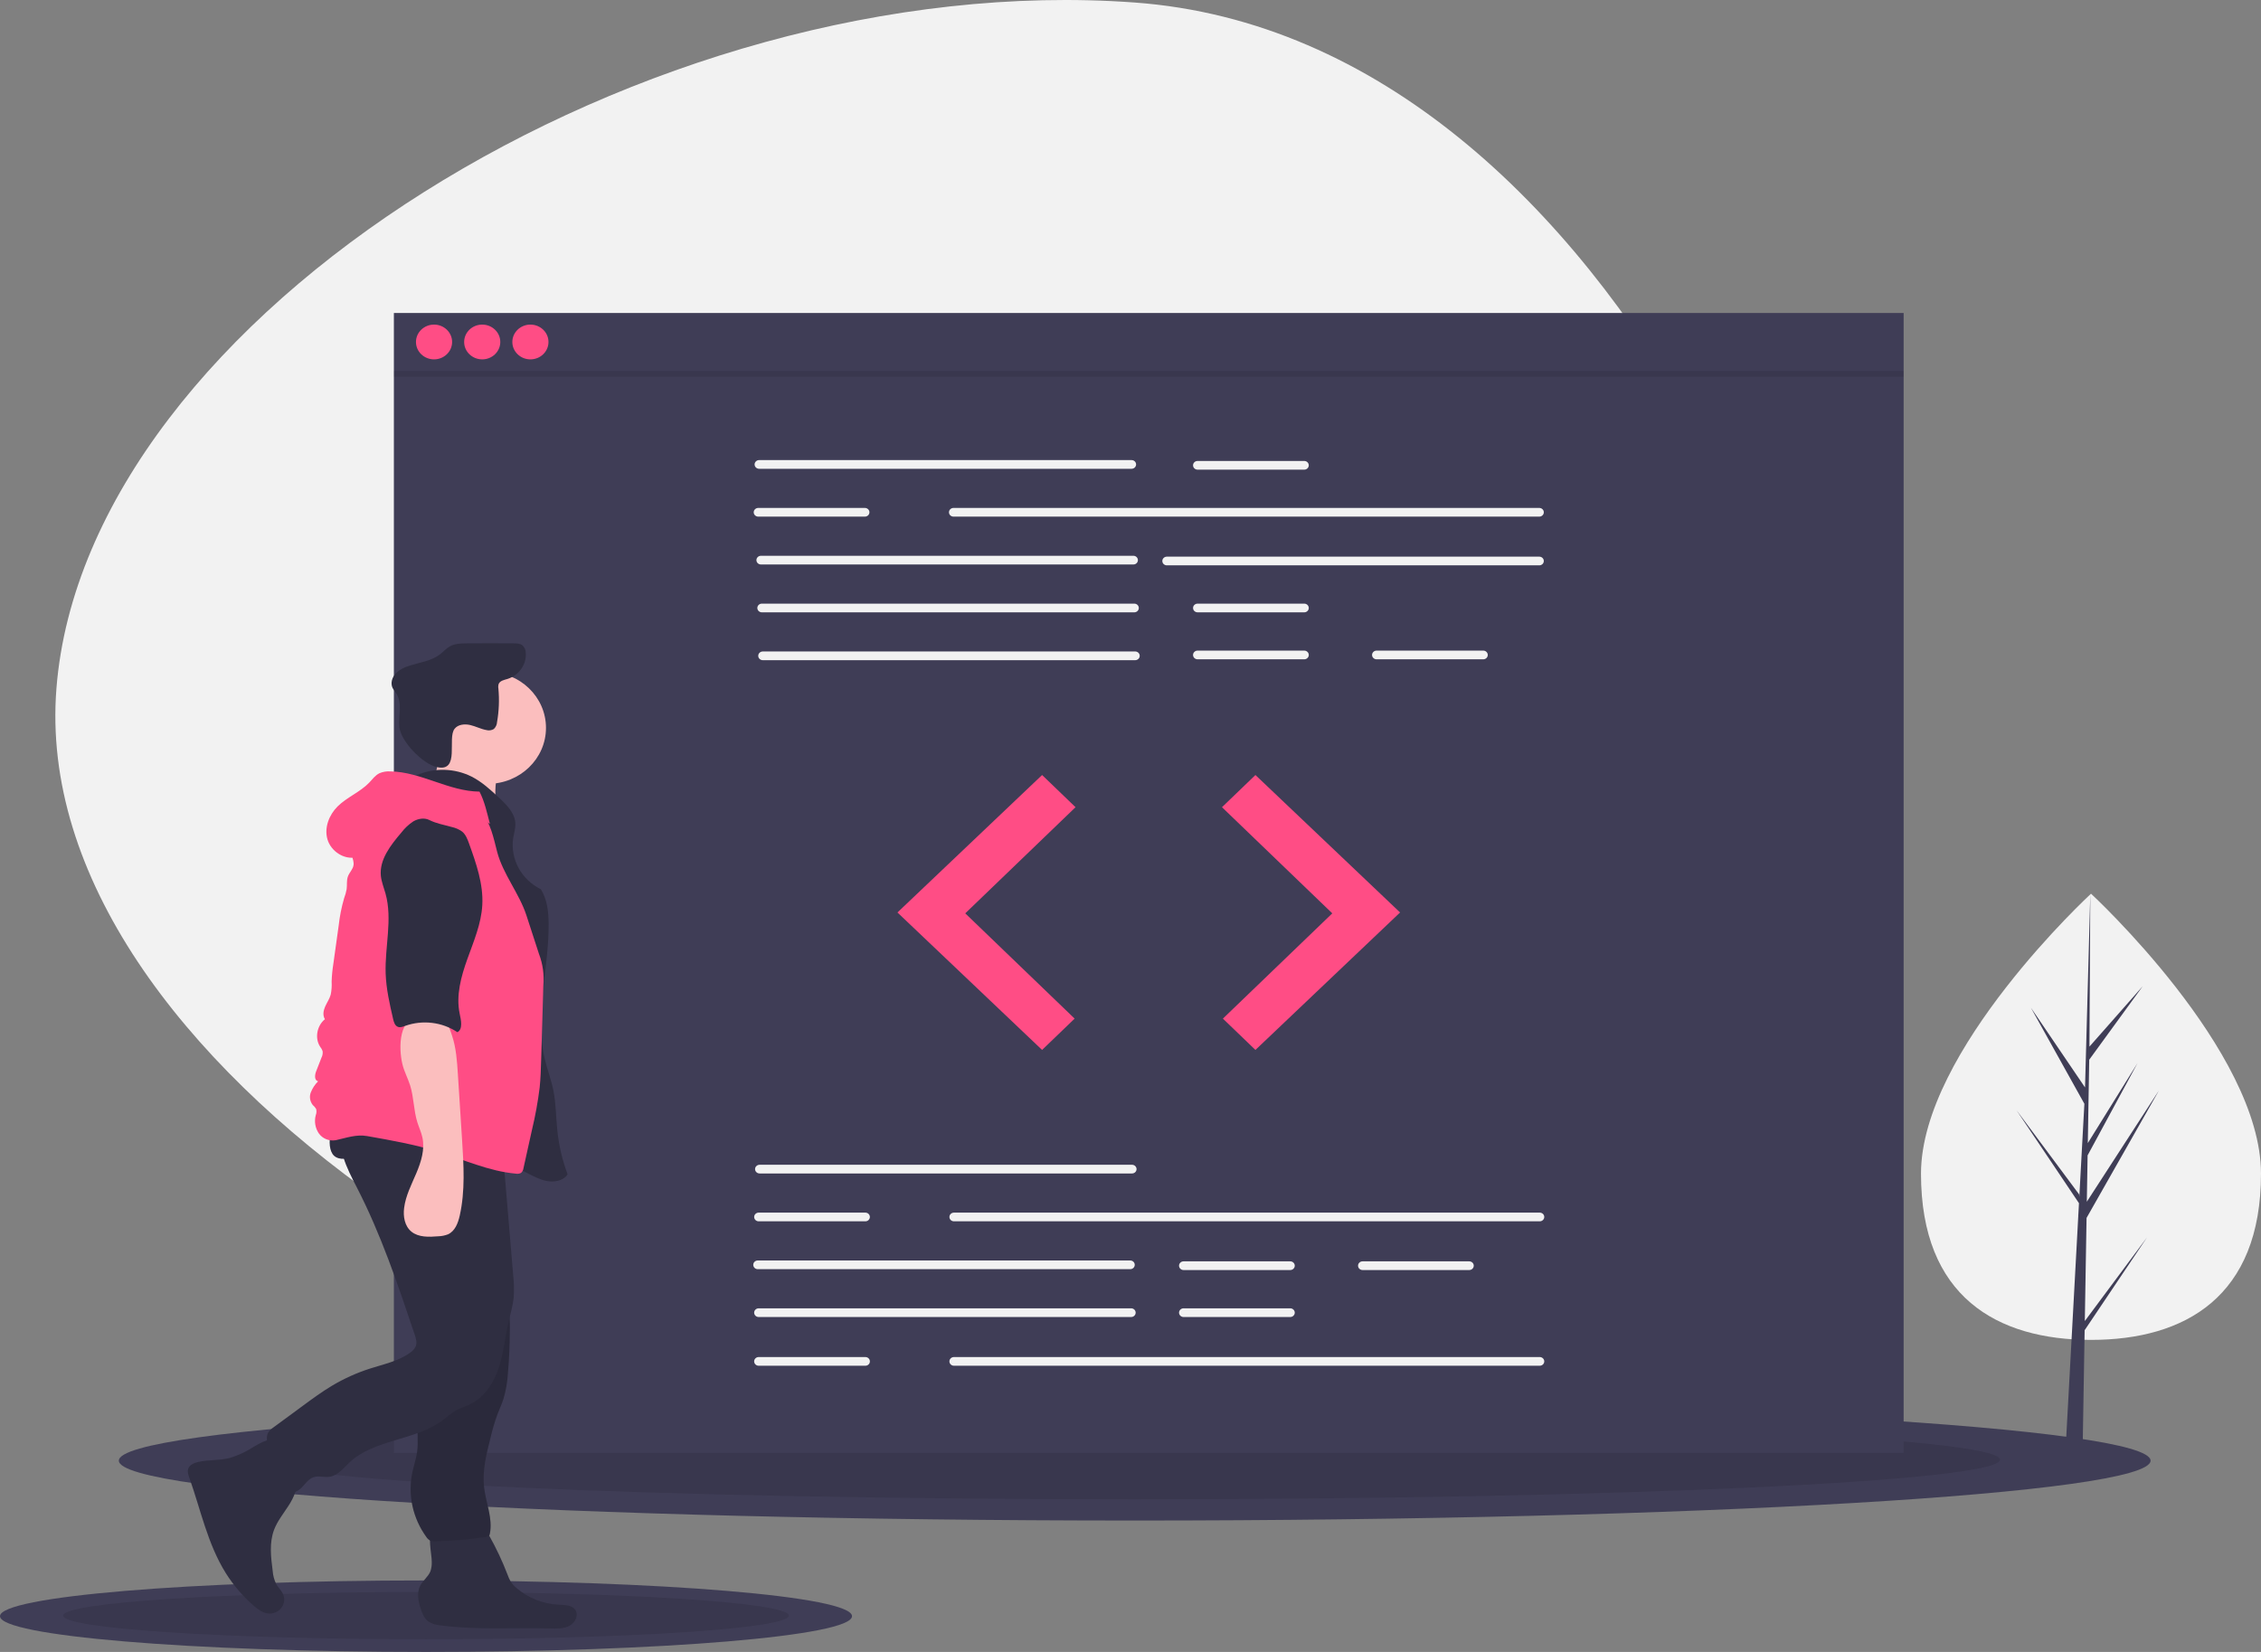 <svg width="130" height="95" viewBox="0 0 130 95" fill="none" xmlns="http://www.w3.org/2000/svg">
<rect x="0" y="0" width="130" height="95" fill="#808080" stroke="none"/>
<g clip-path="url(#clip0)">
<path d="M62.895 83.993C34.914 81.943 1.546 61.075 3.245 39.587C4.944 18.099 37.261 -1.905 65.242 0.145C93.223 2.195 109.33 42.352 107.631 63.84C105.932 85.328 90.876 86.043 62.895 83.993Z" fill="#F2F2F2"/>
<path d="M65.242 87.444C97.501 87.444 123.651 85.902 123.651 84C123.651 82.098 97.501 80.555 65.242 80.555C32.983 80.555 6.833 82.098 6.833 84C6.833 85.902 32.983 87.444 65.242 87.444Z" fill="#3F3D56"/>
<path opacity="0.1" d="M65.242 86.222C92.719 86.222 114.994 85.202 114.994 83.944C114.994 82.686 92.719 81.667 65.242 81.667C37.765 81.667 15.49 82.686 15.49 83.944C15.49 85.202 37.765 86.222 65.242 86.222Z" fill="black"/>
<path d="M24.494 95C38.022 95 48.988 94.08 48.988 92.944C48.988 91.809 38.022 90.889 24.494 90.889C10.966 90.889 0 91.809 0 92.944C0 94.08 10.966 95 24.494 95Z" fill="#3F3D56"/>
<path opacity="0.1" d="M24.494 94.271C36.017 94.271 45.358 93.662 45.358 92.911C45.358 92.161 36.017 91.552 24.494 91.552C12.972 91.552 3.631 92.161 3.631 92.911C3.631 93.662 12.972 94.271 24.494 94.271Z" fill="black"/>
<path d="M109.453 18H22.647V83.556H109.453V18Z" fill="#3F3D56"/>
<path d="M65.062 26.959H43.648C43.613 26.959 43.58 26.952 43.548 26.94C43.516 26.927 43.488 26.909 43.464 26.886C43.439 26.863 43.42 26.835 43.407 26.805C43.394 26.774 43.387 26.741 43.387 26.709C43.387 26.676 43.394 26.643 43.407 26.613C43.42 26.582 43.439 26.555 43.464 26.532C43.488 26.508 43.516 26.49 43.548 26.477C43.58 26.465 43.613 26.458 43.648 26.459H65.062C65.131 26.459 65.197 26.485 65.246 26.532C65.294 26.579 65.322 26.642 65.322 26.709C65.322 26.775 65.294 26.838 65.246 26.885C65.197 26.932 65.131 26.959 65.062 26.959V26.959Z" fill="#F2F2F2"/>
<path d="M88.504 29.71H54.823C54.754 29.71 54.688 29.684 54.639 29.637C54.59 29.59 54.563 29.527 54.563 29.46C54.563 29.394 54.59 29.33 54.639 29.284C54.688 29.237 54.754 29.21 54.823 29.21H88.504C88.539 29.21 88.572 29.217 88.604 29.229C88.635 29.242 88.664 29.26 88.688 29.284C88.712 29.307 88.731 29.334 88.745 29.365C88.758 29.395 88.764 29.427 88.764 29.46C88.764 29.493 88.758 29.526 88.745 29.556C88.731 29.587 88.712 29.614 88.688 29.637C88.664 29.66 88.635 29.679 88.604 29.692C88.572 29.704 88.539 29.71 88.504 29.71V29.71Z" fill="#F2F2F2"/>
<path d="M65.166 32.462H43.752C43.683 32.462 43.617 32.436 43.568 32.389C43.519 32.342 43.492 32.279 43.492 32.212C43.492 32.146 43.519 32.082 43.568 32.035C43.617 31.988 43.683 31.962 43.752 31.962H65.166C65.235 31.962 65.302 31.988 65.35 32.035C65.399 32.082 65.426 32.146 65.426 32.212C65.426 32.279 65.399 32.342 65.35 32.389C65.302 32.436 65.235 32.462 65.166 32.462V32.462Z" fill="#F2F2F2"/>
<path d="M88.504 32.512H67.09C67.021 32.512 66.955 32.486 66.906 32.439C66.857 32.392 66.83 32.328 66.83 32.262C66.83 32.196 66.857 32.132 66.906 32.085C66.955 32.038 67.021 32.012 67.09 32.012H88.504C88.573 32.012 88.639 32.038 88.688 32.085C88.737 32.132 88.764 32.196 88.764 32.262C88.764 32.328 88.737 32.392 88.688 32.439C88.639 32.486 88.573 32.512 88.504 32.512V32.512Z" fill="#F2F2F2"/>
<path d="M65.218 35.214H43.803C43.735 35.214 43.669 35.188 43.62 35.141C43.571 35.094 43.544 35.03 43.544 34.964C43.544 34.898 43.571 34.834 43.62 34.787C43.669 34.74 43.735 34.714 43.803 34.714H65.218C65.287 34.714 65.353 34.74 65.402 34.787C65.451 34.834 65.478 34.898 65.478 34.964C65.478 35.03 65.451 35.094 65.402 35.141C65.353 35.188 65.287 35.214 65.218 35.214V35.214Z" fill="#F2F2F2"/>
<path d="M65.27 37.966H43.855C43.787 37.966 43.721 37.939 43.672 37.892C43.623 37.846 43.596 37.782 43.596 37.716C43.596 37.649 43.623 37.586 43.672 37.539C43.721 37.492 43.787 37.465 43.855 37.465H65.27C65.339 37.465 65.405 37.492 65.454 37.539C65.503 37.586 65.53 37.649 65.53 37.716C65.53 37.782 65.503 37.846 65.454 37.892C65.405 37.939 65.339 37.966 65.27 37.966V37.966Z" fill="#F2F2F2"/>
<path d="M74.99 27.009H68.857C68.788 27.009 68.722 26.983 68.673 26.936C68.624 26.889 68.597 26.825 68.597 26.759C68.597 26.692 68.624 26.629 68.673 26.582C68.722 26.535 68.788 26.509 68.857 26.509H74.99C75.059 26.509 75.125 26.535 75.174 26.582C75.223 26.629 75.25 26.692 75.25 26.759C75.25 26.825 75.223 26.889 75.174 26.936C75.125 26.983 75.059 27.009 74.99 27.009V27.009Z" fill="#F2F2F2"/>
<path d="M74.99 35.214H68.857C68.788 35.214 68.722 35.188 68.673 35.141C68.624 35.094 68.597 35.03 68.597 34.964C68.597 34.898 68.624 34.834 68.673 34.787C68.722 34.74 68.788 34.714 68.857 34.714H74.99C75.059 34.714 75.125 34.74 75.174 34.787C75.223 34.834 75.25 34.898 75.25 34.964C75.25 35.03 75.223 35.094 75.174 35.141C75.125 35.188 75.059 35.214 74.99 35.214V35.214Z" fill="#F2F2F2"/>
<path d="M74.99 37.916H68.857C68.823 37.916 68.789 37.909 68.757 37.897C68.726 37.884 68.697 37.866 68.673 37.843C68.649 37.819 68.629 37.792 68.616 37.761C68.603 37.731 68.596 37.699 68.596 37.666C68.596 37.633 68.603 37.6 68.616 37.57C68.629 37.539 68.649 37.512 68.673 37.489C68.697 37.465 68.726 37.447 68.757 37.434C68.789 37.422 68.823 37.415 68.857 37.415H74.99C75.024 37.415 75.058 37.422 75.09 37.434C75.121 37.447 75.15 37.465 75.174 37.489C75.199 37.512 75.218 37.539 75.231 37.57C75.244 37.6 75.251 37.633 75.251 37.666C75.251 37.699 75.244 37.731 75.231 37.761C75.218 37.792 75.199 37.819 75.174 37.843C75.15 37.866 75.121 37.884 75.09 37.897C75.058 37.909 75.024 37.916 74.99 37.916V37.916Z" fill="#F2F2F2"/>
<path d="M85.282 37.916H79.148C79.08 37.916 79.014 37.889 78.965 37.842C78.916 37.795 78.889 37.732 78.889 37.666C78.889 37.599 78.916 37.536 78.965 37.489C79.014 37.442 79.08 37.416 79.148 37.415H85.282C85.316 37.415 85.35 37.422 85.381 37.434C85.413 37.447 85.442 37.465 85.466 37.489C85.49 37.512 85.509 37.539 85.522 37.57C85.535 37.6 85.542 37.633 85.542 37.666C85.542 37.699 85.535 37.731 85.522 37.761C85.509 37.792 85.49 37.819 85.466 37.843C85.442 37.866 85.413 37.884 85.381 37.897C85.35 37.909 85.316 37.916 85.282 37.916V37.916Z" fill="#F2F2F2"/>
<path d="M49.729 29.71H43.596C43.527 29.71 43.461 29.684 43.412 29.637C43.363 29.59 43.336 29.527 43.336 29.46C43.336 29.394 43.363 29.33 43.412 29.284C43.461 29.237 43.527 29.21 43.596 29.21H49.729C49.798 29.21 49.864 29.237 49.913 29.284C49.962 29.33 49.989 29.394 49.989 29.46C49.989 29.527 49.962 29.59 49.913 29.637C49.864 29.684 49.798 29.71 49.729 29.71V29.71Z" fill="#F2F2F2"/>
<path d="M65.088 67.484H43.674C43.605 67.484 43.539 67.458 43.49 67.411C43.441 67.364 43.414 67.301 43.414 67.234C43.414 67.168 43.441 67.104 43.49 67.058C43.539 67.01 43.605 66.984 43.674 66.984H65.088C65.157 66.984 65.224 67.01 65.272 67.058C65.321 67.104 65.348 67.168 65.348 67.234C65.348 67.301 65.321 67.364 65.272 67.411C65.224 67.458 65.157 67.484 65.088 67.484Z" fill="#F2F2F2"/>
<path d="M64.984 72.988H43.57C43.501 72.988 43.435 72.962 43.386 72.915C43.337 72.868 43.31 72.804 43.31 72.738C43.31 72.671 43.337 72.608 43.386 72.561C43.435 72.514 43.501 72.488 43.57 72.488H64.984C65.053 72.488 65.12 72.514 65.168 72.561C65.217 72.608 65.244 72.671 65.244 72.738C65.244 72.804 65.217 72.868 65.168 72.915C65.12 72.962 65.053 72.988 64.984 72.988Z" fill="#F2F2F2"/>
<path d="M65.037 75.74H43.622C43.587 75.74 43.554 75.733 43.522 75.721C43.49 75.708 43.462 75.69 43.438 75.667C43.413 75.643 43.394 75.616 43.381 75.585C43.368 75.555 43.361 75.522 43.361 75.49C43.361 75.457 43.368 75.424 43.381 75.394C43.394 75.363 43.413 75.336 43.438 75.312C43.462 75.289 43.49 75.271 43.522 75.258C43.554 75.246 43.587 75.239 43.622 75.239H65.037C65.071 75.239 65.105 75.246 65.136 75.258C65.168 75.271 65.196 75.289 65.221 75.312C65.245 75.336 65.264 75.363 65.277 75.394C65.29 75.424 65.297 75.457 65.297 75.49C65.297 75.522 65.29 75.555 65.277 75.585C65.264 75.616 65.245 75.643 65.221 75.667C65.196 75.69 65.168 75.708 65.136 75.721C65.105 75.733 65.071 75.74 65.037 75.74V75.74Z" fill="#F2F2F2"/>
<path d="M74.185 73.038H68.051C67.982 73.038 67.916 73.012 67.867 72.965C67.819 72.918 67.791 72.854 67.791 72.788C67.791 72.722 67.819 72.658 67.867 72.611C67.916 72.564 67.982 72.538 68.051 72.538H74.185C74.254 72.538 74.32 72.564 74.368 72.611C74.417 72.658 74.445 72.722 74.445 72.788C74.445 72.854 74.417 72.918 74.368 72.965C74.32 73.012 74.254 73.038 74.185 73.038Z" fill="#F2F2F2"/>
<path d="M74.185 75.74H68.051C67.982 75.74 67.916 75.713 67.867 75.666C67.819 75.62 67.791 75.556 67.791 75.49C67.791 75.423 67.819 75.36 67.867 75.313C67.916 75.266 67.982 75.239 68.051 75.239H74.185C74.254 75.239 74.32 75.266 74.368 75.313C74.417 75.36 74.445 75.423 74.445 75.49C74.445 75.556 74.417 75.62 74.368 75.666C74.32 75.713 74.254 75.74 74.185 75.74V75.74Z" fill="#F2F2F2"/>
<path d="M84.476 73.038H78.343C78.274 73.038 78.208 73.012 78.159 72.965C78.11 72.918 78.083 72.854 78.083 72.788C78.083 72.722 78.11 72.658 78.159 72.611C78.208 72.564 78.274 72.538 78.343 72.538H84.476C84.545 72.538 84.611 72.564 84.66 72.611C84.709 72.658 84.736 72.722 84.736 72.788C84.736 72.854 84.709 72.918 84.66 72.965C84.611 73.012 84.545 73.038 84.476 73.038V73.038Z" fill="#F2F2F2"/>
<path d="M88.531 70.236H54.849C54.78 70.236 54.714 70.21 54.665 70.163C54.616 70.116 54.589 70.052 54.589 69.986C54.589 69.92 54.616 69.856 54.665 69.809C54.714 69.762 54.78 69.736 54.849 69.736H88.531C88.599 69.736 88.665 69.762 88.714 69.809C88.763 69.856 88.79 69.92 88.79 69.986C88.79 70.052 88.763 70.116 88.714 70.163C88.665 70.21 88.599 70.236 88.531 70.236V70.236Z" fill="#F2F2F2"/>
<path d="M49.755 70.236H43.622C43.553 70.236 43.487 70.21 43.438 70.163C43.389 70.116 43.362 70.052 43.362 69.986C43.362 69.92 43.389 69.856 43.438 69.809C43.487 69.762 43.553 69.736 43.622 69.736H49.755C49.824 69.736 49.89 69.762 49.939 69.809C49.987 69.856 50.015 69.92 50.015 69.986C50.015 70.052 49.987 70.116 49.939 70.163C49.89 70.21 49.824 70.236 49.755 70.236V70.236Z" fill="#F2F2F2"/>
<path d="M88.531 78.541H54.849C54.815 78.542 54.781 78.535 54.749 78.523C54.718 78.51 54.689 78.492 54.665 78.468C54.641 78.445 54.621 78.418 54.608 78.387C54.595 78.357 54.588 78.324 54.588 78.291C54.588 78.258 54.595 78.226 54.608 78.195C54.621 78.165 54.641 78.138 54.665 78.114C54.689 78.091 54.718 78.073 54.749 78.06C54.781 78.048 54.815 78.041 54.849 78.041H88.531C88.599 78.041 88.665 78.068 88.714 78.115C88.763 78.161 88.79 78.225 88.79 78.291C88.79 78.358 88.763 78.421 88.714 78.468C88.665 78.515 88.599 78.541 88.531 78.541V78.541Z" fill="#F2F2F2"/>
<path d="M49.755 78.541H43.622C43.587 78.542 43.554 78.535 43.522 78.523C43.49 78.51 43.462 78.492 43.438 78.468C43.413 78.445 43.394 78.418 43.381 78.387C43.368 78.357 43.361 78.324 43.361 78.291C43.361 78.258 43.368 78.226 43.381 78.195C43.394 78.165 43.413 78.138 43.438 78.114C43.462 78.091 43.49 78.073 43.522 78.06C43.554 78.048 43.587 78.041 43.622 78.041H49.755C49.789 78.041 49.823 78.048 49.855 78.06C49.886 78.073 49.915 78.091 49.939 78.114C49.963 78.138 49.983 78.165 49.996 78.195C50.009 78.226 50.015 78.258 50.015 78.291C50.015 78.324 50.009 78.357 49.996 78.387C49.983 78.418 49.963 78.445 49.939 78.468C49.915 78.492 49.886 78.51 49.855 78.523C49.823 78.535 49.789 78.542 49.755 78.541Z" fill="#F2F2F2"/>
<path d="M59.917 44.57L51.6 52.475L59.917 60.38L61.788 58.579L55.499 52.525L61.84 46.421L59.917 44.57Z" fill="#FF4D85"/>
<path d="M72.183 44.57L80.5 52.475L72.183 60.38L70.312 58.579L76.602 52.525L70.26 46.421L72.183 44.57Z" fill="#FF4D85"/>
<path d="M24.956 20.667C25.53 20.667 25.995 20.219 25.995 19.667C25.995 19.114 25.53 18.667 24.956 18.667C24.382 18.667 23.917 19.114 23.917 19.667C23.917 20.219 24.382 20.667 24.956 20.667Z" fill="#FF4D85"/>
<path d="M27.726 20.667C28.3 20.667 28.765 20.219 28.765 19.667C28.765 19.114 28.3 18.667 27.726 18.667C27.152 18.667 26.687 19.114 26.687 19.667C26.687 20.219 27.152 20.667 27.726 20.667Z" fill="#FF4D85"/>
<path d="M30.497 20.667C31.07 20.667 31.536 20.219 31.536 19.667C31.536 19.114 31.07 18.667 30.497 18.667C29.923 18.667 29.458 19.114 29.458 19.667C29.458 20.219 29.923 20.667 30.497 20.667Z" fill="#FF4D85"/>
<path opacity="0.1" d="M109.453 21.333H22.647V21.667H109.453V21.333Z" fill="black"/>
<path d="M130 67.495C130 74.581 125.624 77.055 120.226 77.055C114.827 77.055 110.451 74.581 110.451 67.495C110.451 60.409 120.226 51.395 120.226 51.395C120.226 51.395 130 60.409 130 67.495Z" fill="#F2F2F2"/>
<path d="M119.87 75.971L119.97 70.041L124.136 62.704L119.985 69.11L120.03 66.444L122.901 61.136L120.042 65.738L120.123 60.943L123.198 56.717L120.136 60.189L120.186 51.395L119.869 63.036L119.895 62.556L116.769 57.95L119.845 63.478L119.553 68.834L119.545 68.691L115.941 63.845L119.534 69.194L119.497 69.863L119.491 69.874L119.494 69.929L118.755 83.517H119.742L119.86 76.498L123.445 71.162L119.87 75.971Z" fill="#3F3D56"/>
<path d="M14.155 83.455C13.855 83.615 13.538 83.746 13.211 83.844C12.624 83.998 11.998 83.941 11.405 84.073C11.163 84.127 10.899 84.24 10.822 84.467C10.765 84.634 10.827 84.815 10.886 84.981C11.54 86.828 11.935 88.788 12.978 90.461C13.417 91.163 13.961 91.8 14.593 92.349C14.831 92.554 15.1 92.756 15.417 92.788C15.563 92.803 15.711 92.78 15.846 92.723C15.98 92.665 16.096 92.574 16.183 92.459C16.269 92.345 16.322 92.21 16.337 92.069C16.352 91.928 16.328 91.786 16.268 91.657C16.174 91.457 16 91.302 15.888 91.11C15.767 90.867 15.695 90.603 15.678 90.334C15.575 89.544 15.476 88.718 15.76 87.971C15.951 87.469 16.301 87.042 16.592 86.588C16.883 86.134 17.125 85.613 17.061 85.083C17.016 84.721 16.833 84.39 16.639 84.077C16.445 83.763 16.062 82.921 15.672 82.816C15.267 82.707 14.508 83.281 14.155 83.455Z" fill="#2F2E41"/>
<path d="M24.825 89.833C24.831 90.012 24.805 90.19 24.748 90.361C24.626 90.671 24.323 90.883 24.167 91.179C23.949 91.59 24.048 92.087 24.192 92.527C24.282 92.803 24.401 93.09 24.644 93.261C24.851 93.385 25.087 93.458 25.331 93.473C27.413 93.75 29.528 93.591 31.629 93.649C32.012 93.66 32.417 93.673 32.751 93.493C33.086 93.312 33.292 92.86 33.065 92.563C32.861 92.296 32.457 92.299 32.114 92.283C31.219 92.239 30.367 91.901 29.699 91.326C29.568 91.218 29.454 91.091 29.361 90.951C29.289 90.826 29.23 90.695 29.184 90.56C28.889 89.792 28.539 89.045 28.135 88.325C28.022 88.123 27.894 87.913 27.684 87.805C27.531 87.738 27.364 87.703 27.195 87.702C26.671 87.669 25.315 87.498 24.91 87.89C24.536 88.252 24.833 89.373 24.825 89.833Z" fill="#2F2E41"/>
<path d="M28.047 45.077C29.894 45.077 31.392 43.636 31.392 41.858C31.392 40.08 29.894 38.638 28.047 38.638C26.2 38.638 24.702 40.08 24.702 41.858C24.702 43.636 26.2 45.077 28.047 45.077Z" fill="#FBBEBE"/>
<path d="M25.026 44.516C24.828 45.029 24.49 45.51 23.999 45.786L28.625 46.694C28.457 46.045 28.435 45.368 28.56 44.709C28.606 44.55 28.616 44.383 28.588 44.219C28.501 43.896 28.123 43.741 27.785 43.666C26.941 43.481 26.194 43.382 25.41 43.023C25.17 43.418 25.203 44.061 25.026 44.516Z" fill="#FBBEBE"/>
<path d="M23.96 44.581C24.458 44.364 25 44.258 25.546 44.272C26.092 44.286 26.628 44.419 27.113 44.66C27.706 44.961 28.198 45.415 28.68 45.863C29.125 46.276 29.599 46.749 29.631 47.343C29.646 47.631 29.553 47.912 29.506 48.197C29.421 48.785 29.529 49.384 29.814 49.911C30.099 50.438 30.547 50.867 31.096 51.138C31.464 51.727 31.54 52.441 31.545 53.128C31.567 55.732 30.713 58.368 31.322 60.905C31.465 61.501 31.687 62.078 31.811 62.678C31.971 63.455 31.963 64.253 32.047 65.041C32.138 65.894 32.336 66.734 32.637 67.54C32.436 67.849 32.017 67.967 31.639 67.942C31.262 67.917 30.909 67.759 30.573 67.594C28.942 66.79 27.449 65.732 25.761 65.049C24.643 64.598 23.453 64.316 22.37 63.795C21.286 63.273 20.278 62.446 19.947 61.324C19.803 60.839 19.794 60.328 19.787 59.824C19.754 57.7 19.723 55.553 20.203 53.48C20.627 51.652 21.443 49.903 21.621 48.038C21.679 47.431 21.681 46.781 22.033 46.274C22.531 45.558 23.607 45.372 23.96 44.581Z" fill="#2F2E41"/>
<path d="M26.145 41.903C26.342 41.656 26.722 41.622 27.037 41.695C27.352 41.769 27.642 41.925 27.96 41.984C28.032 42.004 28.108 42.009 28.182 41.999C28.257 41.989 28.328 41.964 28.392 41.926C28.503 41.82 28.57 41.679 28.578 41.529C28.69 40.891 28.716 40.242 28.656 39.598C28.639 39.507 28.646 39.414 28.674 39.327C28.753 39.144 28.993 39.101 29.189 39.042C29.513 38.937 29.791 38.731 29.979 38.457C30.168 38.182 30.256 37.855 30.23 37.528C30.225 37.37 30.156 37.221 30.038 37.112C29.903 37.005 29.713 36.999 29.538 36.998C28.639 36.991 27.74 36.991 26.841 36.998C26.508 37.001 26.158 37.009 25.87 37.169C25.657 37.287 25.498 37.477 25.306 37.625C24.807 38.013 24.132 38.092 23.524 38.291C23.227 38.372 22.958 38.527 22.743 38.739C22.541 38.962 22.444 39.292 22.571 39.561C22.636 39.673 22.709 39.781 22.788 39.883C23.147 40.435 22.908 41.15 22.962 41.799C23.029 42.609 24.274 43.922 25.118 44.114C26.481 44.423 25.693 42.435 26.145 41.903Z" fill="#2F2E41"/>
<path d="M24.256 77.409C24.342 78.001 24.453 78.594 24.423 79.19C24.382 80.023 24.07 80.825 24.012 81.657C23.969 82.278 24.069 82.906 23.979 83.522C23.922 83.917 23.788 84.298 23.705 84.689C23.574 85.325 23.578 85.98 23.716 86.616C23.855 87.251 24.125 87.852 24.51 88.385C24.567 88.476 24.648 88.551 24.744 88.603C24.836 88.635 24.935 88.648 25.033 88.639C26.007 88.62 26.978 88.535 27.939 88.385C28.009 88.382 28.076 88.354 28.125 88.306C28.147 88.274 28.161 88.238 28.166 88.2C28.344 87.318 27.938 86.434 27.834 85.541C27.724 84.588 27.962 83.633 28.198 82.701C28.305 82.241 28.438 81.787 28.598 81.342C28.712 81.042 28.85 80.751 28.948 80.446C29.088 79.968 29.174 79.476 29.203 78.979C29.271 78.196 29.308 77.411 29.312 76.624C29.335 75.878 29.27 75.132 29.119 74.4C28.903 73.474 28.459 72.614 28.019 71.764C27.783 71.818 27.562 71.919 27.37 72.061C26.803 72.414 26.211 72.729 25.598 73.003C25.187 73.187 24.384 73.318 24.122 73.701C23.865 74.079 24.031 74.851 24.051 75.269C24.084 75.985 24.153 76.698 24.256 77.409Z" fill="#2F2E41"/>
<path opacity="0.1" d="M24.256 77.409C24.342 78.001 24.453 78.594 24.423 79.19C24.382 80.023 24.07 80.825 24.012 81.657C23.969 82.278 24.069 82.906 23.979 83.522C23.922 83.917 23.788 84.298 23.705 84.689C23.574 85.325 23.578 85.98 23.716 86.616C23.855 87.251 24.125 87.852 24.51 88.385C24.567 88.476 24.648 88.551 24.744 88.603C24.836 88.635 24.935 88.648 25.033 88.639C26.007 88.62 26.978 88.535 27.939 88.385C28.009 88.382 28.076 88.354 28.125 88.306C28.147 88.274 28.161 88.238 28.166 88.2C28.344 87.318 27.938 86.434 27.834 85.541C27.724 84.588 27.962 83.633 28.198 82.701C28.305 82.241 28.438 81.787 28.598 81.342C28.712 81.042 28.85 80.751 28.948 80.446C29.088 79.968 29.174 79.476 29.203 78.979C29.271 78.196 29.308 77.411 29.312 76.624C29.335 75.878 29.27 75.132 29.119 74.4C28.903 73.474 28.459 72.614 28.019 71.764C27.783 71.818 27.562 71.919 27.37 72.061C26.803 72.414 26.211 72.729 25.598 73.003C25.187 73.187 24.384 73.318 24.122 73.701C23.865 74.079 24.031 74.851 24.051 75.269C24.084 75.985 24.153 76.698 24.256 77.409Z" fill="black"/>
<path d="M19.735 64.78C19.29 65.931 19.943 67.175 20.511 68.275C21.908 70.984 22.878 73.875 23.844 76.754C23.916 76.97 23.988 77.205 23.907 77.418C23.838 77.569 23.725 77.698 23.582 77.79C22.916 78.276 22.069 78.45 21.276 78.704C20.51 78.95 19.776 79.281 19.089 79.691C18.515 80.034 17.977 80.429 17.44 80.824L15.73 82.081C15.619 82.153 15.523 82.243 15.444 82.347C15.279 82.596 15.347 82.921 15.429 83.206C15.646 83.959 15.926 84.695 16.266 85.405C16.322 85.561 16.428 85.695 16.57 85.788C16.836 85.926 17.163 85.743 17.367 85.527C17.57 85.311 17.747 85.043 18.034 84.95C18.321 84.858 18.637 84.97 18.936 84.929C19.421 84.864 19.743 84.434 20.092 84.104C21.52 82.756 23.903 82.854 25.473 81.662C25.7 81.467 25.94 81.286 26.192 81.121C26.457 80.97 26.759 80.887 27.034 80.754C27.872 80.348 28.398 79.508 28.68 78.648C28.962 77.787 29.043 76.878 29.246 75.996C29.35 75.541 29.488 75.09 29.535 74.626C29.565 74.193 29.555 73.76 29.506 73.329L28.939 66.583C28.893 66.034 28.847 65.484 28.757 64.94C27.075 64.998 25.393 65.063 23.71 65.082C22.37 65.097 21.006 65.187 19.735 64.78Z" fill="#2F2E41"/>
<path d="M19.116 66.358C19.344 66.711 19.9 66.704 20.282 66.51C20.665 66.317 20.962 65.991 21.346 65.799C21.861 65.541 22.471 65.551 23.051 65.566C23.971 65.591 24.901 65.618 25.785 65.86C26.7 66.111 27.591 66.594 28.537 66.498C28.701 66.481 28.881 66.436 28.971 66.302C29.023 66.205 29.048 66.096 29.042 65.987L29.073 65.191C29.092 65.053 29.07 64.914 29.008 64.788C28.928 64.684 28.819 64.604 28.694 64.557C27.348 63.93 25.812 63.813 24.317 63.764C23.558 63.739 22.797 63.728 22.037 63.733C21.391 63.737 20.616 63.647 19.989 63.813C19.147 64.035 18.689 65.697 19.116 66.358Z" fill="#2F2E41"/>
<path d="M27.57 45.525C25.806 45.51 24.207 44.389 22.443 44.362C22.23 44.348 22.017 44.383 21.821 44.465C21.575 44.584 21.413 44.815 21.227 45.01C20.705 45.553 19.95 45.843 19.414 46.374C18.912 46.872 18.632 47.613 18.831 48.28C19.029 48.947 19.778 49.459 20.479 49.298C20.762 48.418 21.345 47.655 22.134 47.134C22.544 46.88 22.977 46.662 23.427 46.48C24.22 46.135 25.107 45.782 25.934 46.041C26.239 46.152 26.527 46.303 26.79 46.49L28.169 47.383C28.009 46.772 27.864 46.088 27.57 45.525Z" fill="#FF4D85"/>
<path d="M20.276 48.708C20.041 48.989 20.379 49.397 20.327 49.754C20.293 49.991 20.09 50.172 20.006 50.398C19.918 50.631 19.965 50.89 19.931 51.136C19.898 51.315 19.849 51.49 19.784 51.661C19.636 52.171 19.532 52.693 19.474 53.22L19.165 55.439C19.112 55.773 19.079 56.11 19.068 56.448C19.083 56.7 19.066 56.954 19.015 57.202C18.947 57.444 18.796 57.657 18.694 57.888C18.592 58.12 18.545 58.399 18.682 58.613C18.222 58.982 18.085 59.708 18.407 60.195C18.468 60.27 18.516 60.355 18.549 60.446C18.567 60.573 18.545 60.703 18.486 60.818L18.174 61.618C18.094 61.823 18.069 62.135 18.291 62.182C18.107 62.366 17.964 62.584 17.87 62.823C17.824 62.943 17.81 63.072 17.83 63.198C17.85 63.324 17.902 63.444 17.982 63.546C18.059 63.611 18.125 63.688 18.177 63.774C18.208 63.894 18.2 64.019 18.155 64.135C18.108 64.309 18.099 64.492 18.128 64.67C18.158 64.848 18.224 65.019 18.325 65.171C18.429 65.322 18.576 65.44 18.749 65.511C18.921 65.582 19.112 65.604 19.297 65.573C19.921 65.437 20.482 65.223 21.112 65.334C22.468 65.573 23.828 65.814 25.141 66.218C26.64 66.678 28.091 67.354 29.658 67.495C29.761 67.516 29.868 67.5 29.96 67.45C30.04 67.377 30.089 67.279 30.1 67.174C30.261 66.445 30.422 65.717 30.584 64.989C30.779 64.181 30.927 63.364 31.029 62.541C31.084 62.01 31.099 61.476 31.115 60.942L31.24 56.694C31.298 56.068 31.212 55.438 30.986 54.848L30.268 52.642C29.859 51.384 28.919 50.268 28.585 48.989C28.373 48.179 28.216 47.311 27.649 46.68C26.839 45.78 25.439 45.64 24.213 45.795C23.659 45.865 23.101 45.986 22.622 46.262C22.068 46.582 21.66 47.085 21.265 47.577C20.94 47.983 20.609 48.309 20.276 48.708Z" fill="#FF4D85"/>
<path d="M23.138 61.203C23.239 61.622 23.451 62.008 23.581 62.42C23.798 63.11 23.78 63.853 23.997 64.543C24.088 64.832 24.22 65.111 24.285 65.406C24.438 66.097 24.215 66.811 23.939 67.464C23.662 68.117 23.325 68.761 23.236 69.462C23.172 69.955 23.263 70.512 23.658 70.832C24.068 71.164 24.664 71.141 25.198 71.097C25.39 71.092 25.579 71.054 25.757 70.985C26.165 70.799 26.337 70.334 26.433 69.909C26.753 68.485 26.661 67.008 26.568 65.554L26.325 61.75C26.278 61.018 26.228 60.27 25.994 59.567C25.908 59.311 25.76 58.794 25.517 58.631C25.277 58.469 24.59 58.462 24.292 58.449C22.896 58.386 22.912 60.262 23.138 61.203Z" fill="#FBBEBE"/>
<path d="M24.685 47.158C24.4 47.014 24.041 47.076 23.765 47.236C23.499 47.412 23.266 47.63 23.076 47.881C22.459 48.605 21.807 49.436 21.898 50.368C21.933 50.717 22.072 51.048 22.166 51.387C22.579 52.873 22.122 54.446 22.174 55.984C22.205 56.872 22.406 57.747 22.606 58.615C22.647 58.792 22.712 58.997 22.89 59.057C23.024 59.102 23.168 59.044 23.301 58.995C23.794 58.82 24.324 58.761 24.845 58.825C25.367 58.888 25.865 59.071 26.298 59.359C26.628 59.189 26.505 58.652 26.43 58.298C26.21 57.248 26.509 56.163 26.872 55.15C27.235 54.136 27.67 53.124 27.73 52.054C27.798 50.841 27.381 49.657 26.968 48.509C26.878 48.259 26.78 47.996 26.571 47.823C26.393 47.695 26.188 47.605 25.971 47.559C25.533 47.434 25.09 47.362 24.685 47.158Z" fill="#2F2E41"/>
</g>
<defs>
<clipPath id="clip0">
<rect width="130" height="95" fill="white"/>
</clipPath>
</defs>
</svg>
